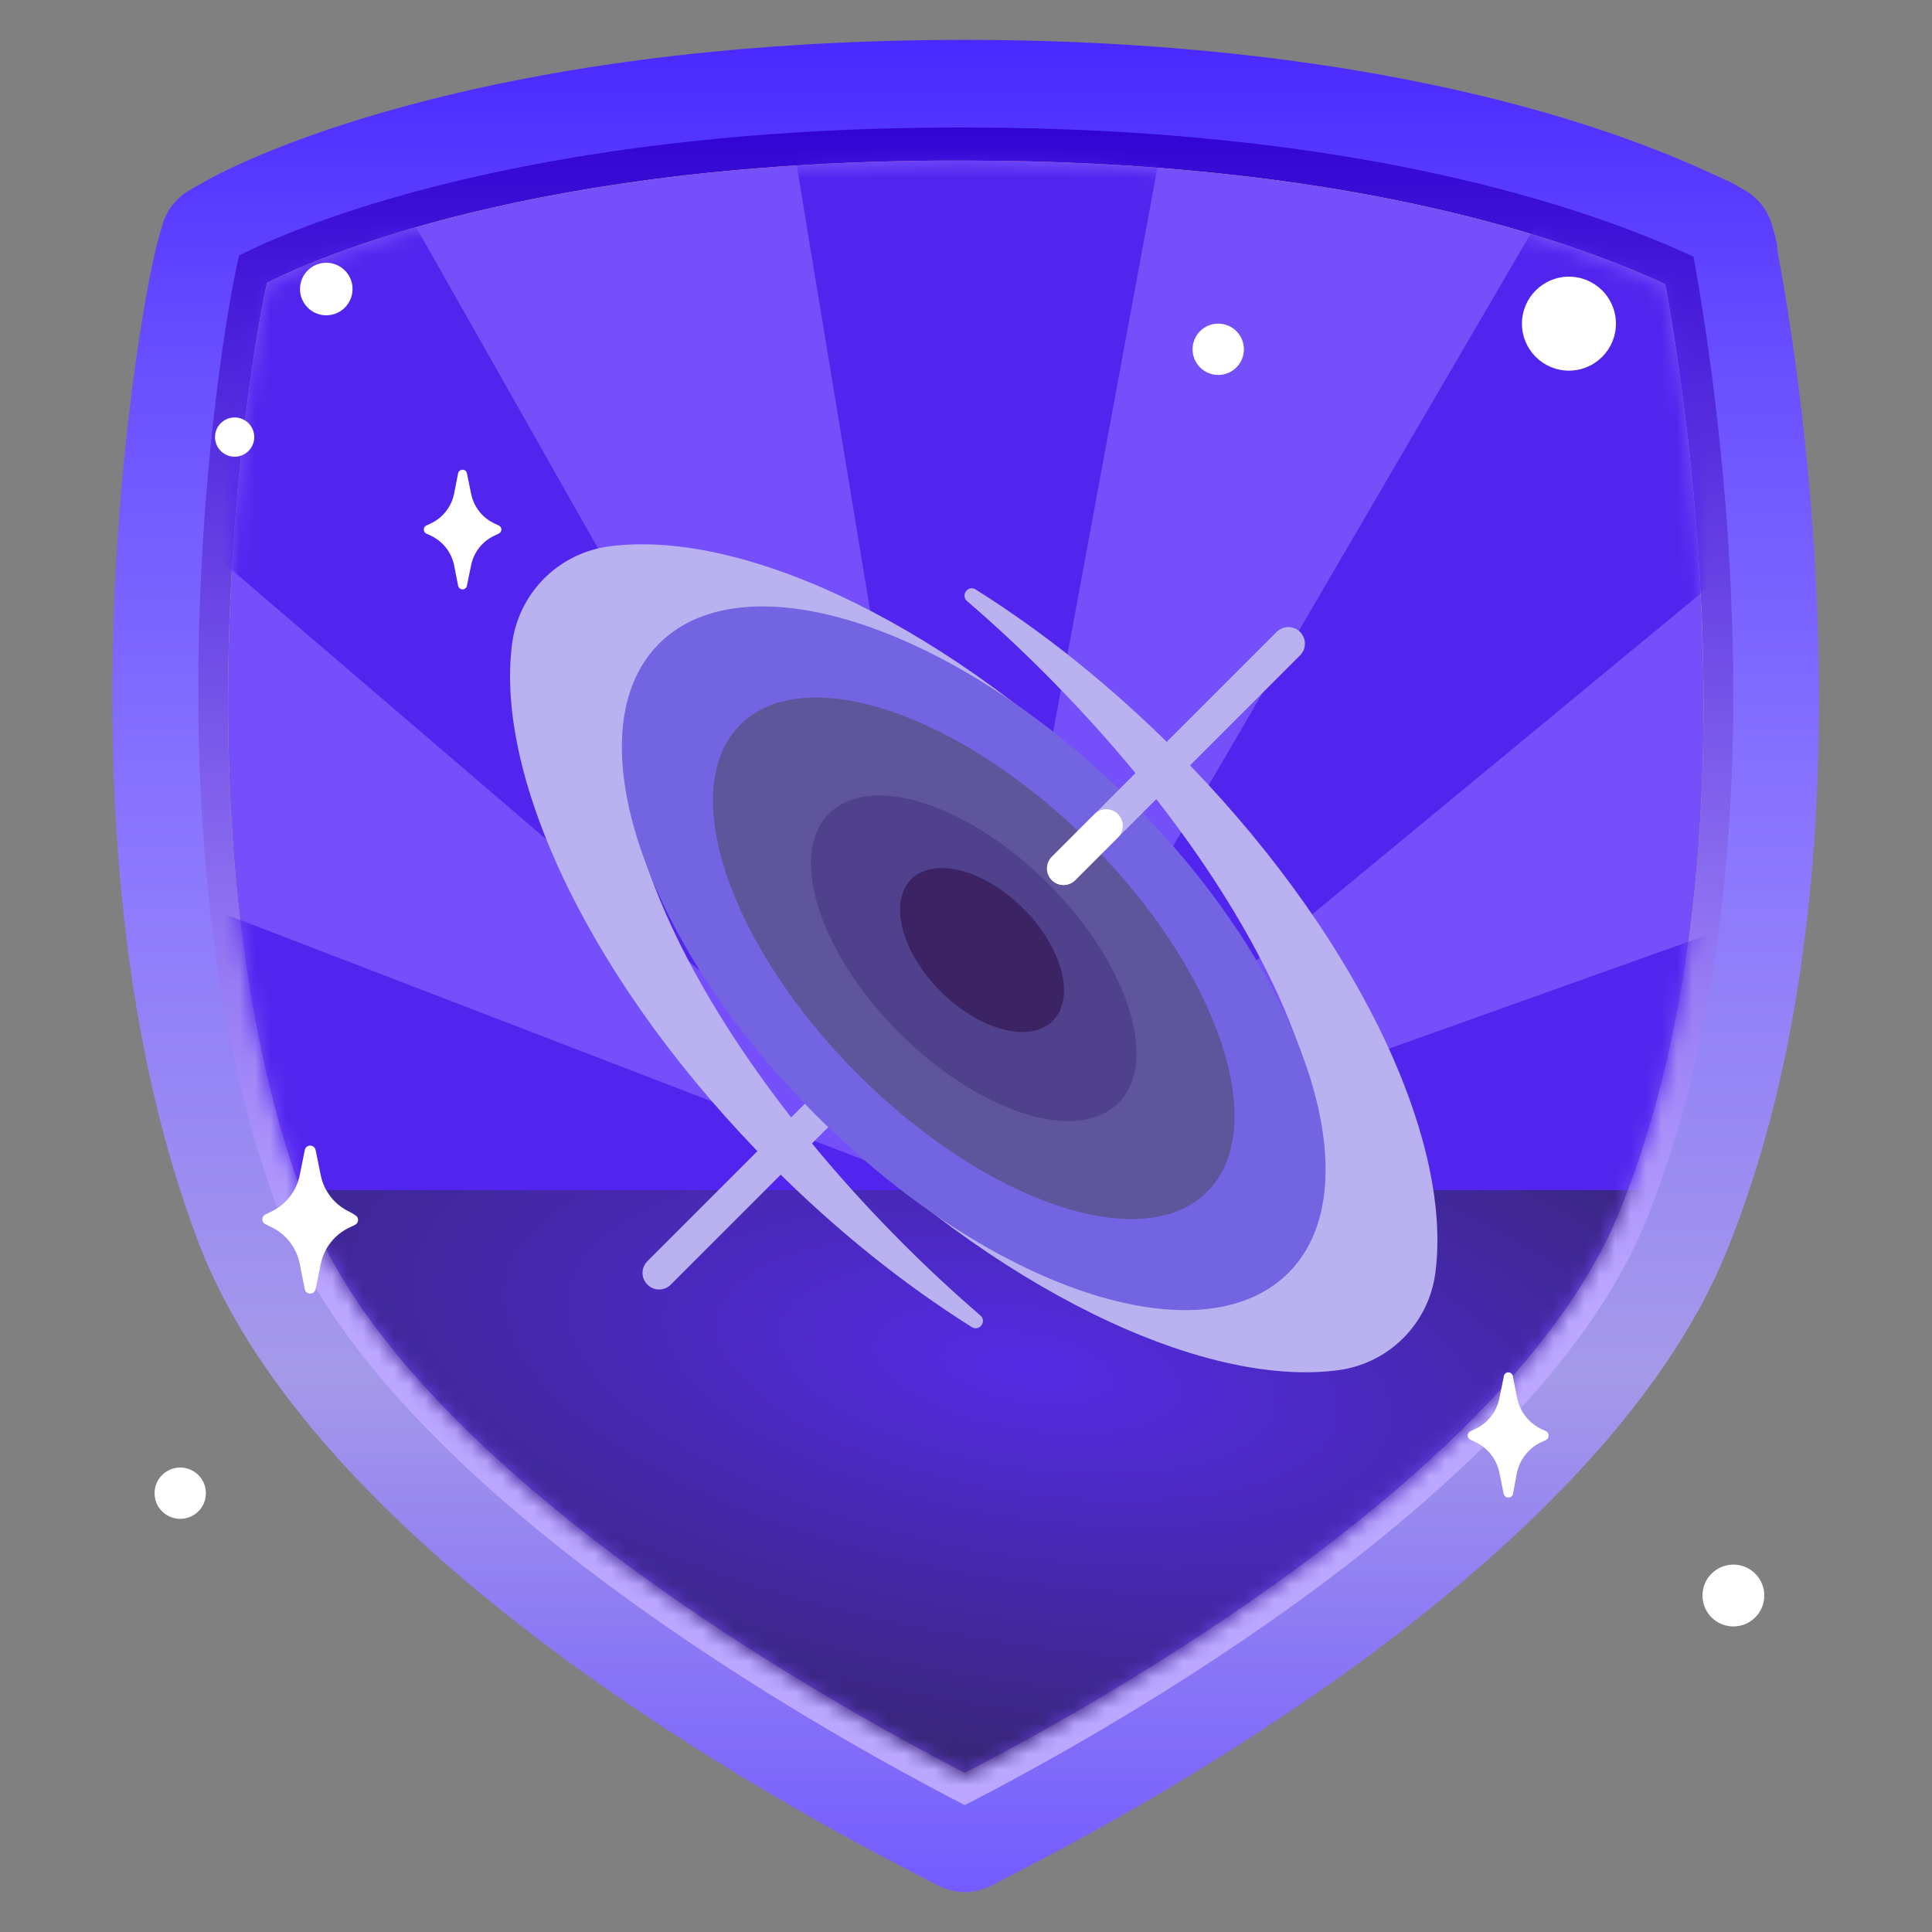 <svg width="125" height="125" viewBox="0 0 125 125" fill="none" xmlns="http://www.w3.org/2000/svg">
<rect x="0" y="0" width="125" height="125" fill="#808080" stroke="none"/>
<g clip-path="url(#clip0_781_11568)">
<path d="M62.45 122.42C61.853 122.419 61.264 122.278 60.73 122.01L59.23 121.23C47.73 115.34 20.23 99.56 12.88 80.49C2.82 54.18 9.12 19.13 10.28 15.34L10.52 14.51C10.794 13.579 11.417 12.791 12.26 12.31L13.01 11.88C14.67 10.88 30.19 2.58 62.45 2.58C81.85 2.58 99.21 5.75 111.35 11.51L111.62 11.63C111.8 11.699 111.974 11.783 112.14 11.88L112.89 12.31C113.73 12.794 114.353 13.581 114.63 14.51L114.88 15.37C114.88 15.51 114.95 15.66 114.98 15.8V16.11C116.67 25.11 121.44 56.29 111.98 80.29C104.64 99.55 77.12 115.34 65.62 121.23L64.12 122.01C63.602 122.272 63.031 122.412 62.45 122.42Z" fill="url(#paint0_linear_781_11568)"/>
<path d="M15.47 16.53C14 22.7 9.12 55.1 18.13 78.67C24.92 96.34 53.47 112.18 62.42 116.79C71.42 112.18 99.91 96.32 106.71 78.45C115.6 55.95 111.31 26.19 109.57 16.61C102.67 13.4 87.64 8.25 62.41 8.25C33.51 8.21 18.59 14.94 15.47 16.53Z" fill="url(#paint1_linear_781_11568)"/>
<path d="M17.28 18.3C15.91 24.23 11.18 55.38 19.84 78.05C26.37 95.05 53.84 110.27 62.42 114.7C71 110.27 98.47 95 105 77.84C113.54 56.21 109.42 27.61 107.74 18.39C101.11 15.31 86.66 10.39 62.4 10.39C34.63 10.3 20.28 16.78 17.28 18.3Z" fill="url(#paint2_linear_781_11568)"/>
<path d="M17.28 18.3C15.91 24.23 11.18 55.38 19.84 78.05C26.37 95.05 53.84 110.27 62.42 114.7C71 110.27 98.47 95 105 77.84C113.54 56.21 109.42 27.61 107.74 18.39C101.11 15.31 86.66 10.39 62.4 10.39C34.63 10.3 20.28 16.78 17.28 18.3Z" fill="#754FF9"/>
<mask id="mask0_781_11568" style="mask-type:luminance" maskUnits="userSpaceOnUse" x="14" y="10" width="97" height="105">
<path d="M17.28 18.52C15.91 24.45 11.18 55.6 19.84 78.26C26.37 95.26 53.84 110.49 62.42 114.92C71 110.48 98.47 95.23 105 78.05C113.54 56.42 109.42 27.81 107.74 18.6C101.11 15.52 86.66 10.6 62.4 10.6C34.63 10.52 20.28 17 17.28 18.52Z" fill="white"/>
</mask>
<g mask="url(#mask0_781_11568)">
<path d="M-62.1 77.86L62.55 77.61L-53.2 33.07" fill="#5225EE"/>
<path d="M62.551 77.611L84.871 -43.229C70.903 -45.789 56.6 -45.941 42.581 -43.679L62.581 77.611H62.551Z" fill="#5225EE"/>
<path d="M-31.24 -2.75L62.55 77.611L1.88 -29.52C-10.608 -22.553 -21.81 -13.499 -31.24 -2.75Z" fill="#5225EE"/>
<path d="M179.29 35.9L62.55 77.61L187.1 77.36" fill="#5225EE"/>
<path d="M157.74 -0.999C148.397 -12.09 137.189 -21.465 124.62 -28.699L62.55 77.611L157.74 -0.999Z" fill="#5225EE"/>
<rect x="12" y="77" width="100" height="40" fill="url(#paint3_radial_781_11568)"/>
</g>
<g clip-path="url(#clip1_781_11568)">
<path d="M58.446 80.482C43.8 65.837 36.747 49.146 42.691 43.202C48.189 37.703 62.883 43.333 76.648 55.8C75.585 54.598 74.472 53.407 73.3 52.235C61.656 40.591 48.198 34.2 39.436 35.347C37.837 35.553 36.35 36.284 35.21 37.424C34.069 38.565 33.339 40.051 33.132 41.651C31.985 50.413 38.376 63.87 50.02 75.514C54.174 79.668 58.557 83.151 62.876 85.863C63.366 86.17 63.868 85.488 63.43 85.11C61.712 83.63 60.049 82.086 58.446 80.482Z" fill="#B9B1F0"/>
<path d="M67.554 43.519C82.2 58.164 89.254 74.855 83.31 80.799C77.811 86.297 63.117 80.668 49.352 68.201C50.415 69.403 51.529 70.594 52.7 71.765C64.344 83.409 77.802 89.801 86.564 88.654C89.861 88.222 92.436 85.647 92.868 82.35C94.015 73.588 87.624 60.13 75.98 48.486C71.826 44.333 67.443 40.85 63.124 38.138C62.634 37.83 62.132 38.513 62.57 38.891C64.289 40.371 65.951 41.914 67.554 43.519Z" fill="#B9B1F0"/>
<path d="M52.599 70.885L41.885 81.599C41.786 81.699 41.707 81.817 41.653 81.947C41.599 82.077 41.571 82.216 41.571 82.357C41.571 82.497 41.599 82.637 41.653 82.767C41.707 82.897 41.786 83.015 41.885 83.114C41.985 83.214 42.103 83.293 42.233 83.347C42.363 83.401 42.502 83.428 42.643 83.428C42.783 83.428 42.923 83.401 43.053 83.347C43.183 83.293 43.301 83.214 43.4 83.114L54.114 72.4L52.599 70.885Z" fill="#B9B1F0"/>
<path d="M52.822 72.179C64.065 83.421 77.736 87.978 83.357 82.357C88.979 76.736 84.421 63.065 73.179 51.822C61.936 40.579 48.265 36.022 42.643 41.643C37.022 47.265 41.579 60.936 52.822 72.179Z" fill="#7364E1"/>
<path d="M55.5 69.501C63.844 77.844 73.966 81.25 78.108 77.108C82.25 72.966 78.844 62.844 70.501 54.5C62.157 46.157 52.035 42.751 47.893 46.893C43.751 51.035 47.156 61.157 55.5 69.501Z" fill="#5F559B"/>
<path d="M58.179 66.821C63.35 71.993 69.701 74.027 72.364 71.364C75.027 68.701 72.993 62.35 67.822 57.178C62.65 52.007 56.299 49.973 53.636 52.636C50.973 55.299 53.007 61.65 58.179 66.821Z" fill="#50418C"/>
<path d="M84.115 40.886C84.015 40.787 83.897 40.708 83.767 40.654C83.637 40.6 83.498 40.572 83.357 40.572C83.216 40.572 83.077 40.6 82.947 40.654C82.817 40.708 82.699 40.787 82.599 40.886L68.043 55.443C67.847 55.644 67.737 55.915 67.739 56.197C67.741 56.479 67.854 56.748 68.053 56.948C68.252 57.147 68.522 57.26 68.803 57.261C69.085 57.263 69.356 57.154 69.558 56.958L84.115 42.401C84.214 42.302 84.293 42.184 84.347 42.054C84.401 41.924 84.428 41.784 84.428 41.644C84.428 41.503 84.401 41.364 84.347 41.234C84.293 41.104 84.214 40.986 84.115 40.886Z" fill="#B9B1F0"/>
<path d="M72.329 52.671C72.229 52.572 72.111 52.493 71.981 52.439C71.851 52.385 71.712 52.357 71.571 52.357C71.43 52.357 71.291 52.385 71.161 52.439C71.031 52.493 70.913 52.572 70.814 52.671L68.043 55.442C67.847 55.644 67.737 55.915 67.739 56.197C67.741 56.478 67.854 56.748 68.053 56.947C68.252 57.146 68.522 57.259 68.803 57.261C69.085 57.263 69.356 57.154 69.558 56.957L72.329 54.186C72.428 54.087 72.507 53.969 72.561 53.839C72.615 53.709 72.643 53.57 72.643 53.429C72.643 53.288 72.615 53.149 72.561 53.019C72.507 52.889 72.428 52.771 72.329 52.671Z" fill="white"/>
<path d="M66.214 58.788C63.685 56.258 60.435 55.406 58.956 56.885C57.476 58.364 58.328 61.614 60.858 64.144C63.388 66.674 66.638 67.526 68.117 66.046C69.596 64.567 68.744 61.318 66.214 58.788Z" fill="#3C2364"/>
</g>
<path d="M21.11 20.4C22.049 20.4 22.81 19.639 22.81 18.7C22.81 17.761 22.049 17 21.11 17C20.171 17 19.41 17.761 19.41 18.7C19.41 19.639 20.171 20.4 21.11 20.4Z" fill="white"/>
<path d="M112.15 105.23C113.254 105.23 114.15 104.335 114.15 103.23C114.15 102.126 113.254 101.23 112.15 101.23C111.045 101.23 110.15 102.126 110.15 103.23C110.15 104.335 111.045 105.23 112.15 105.23Z" fill="white"/>
<path d="M101.51 23.98C103.189 23.98 104.55 22.619 104.55 20.94C104.55 19.261 103.189 17.9 101.51 17.9C99.831 17.9 98.47 19.261 98.47 20.94C98.47 22.619 99.831 23.98 101.51 23.98Z" fill="white"/>
<path d="M78.82 24.259C79.737 24.259 80.48 23.516 80.48 22.599C80.48 21.683 79.737 20.939 78.82 20.939C77.903 20.939 77.16 21.683 77.16 22.599C77.16 23.516 77.903 24.259 78.82 24.259Z" fill="white"/>
<path d="M11.66 98.269C12.577 98.269 13.32 97.526 13.32 96.609C13.32 95.692 12.577 94.949 11.66 94.949C10.743 94.949 10 95.692 10 96.609C10 97.526 10.743 98.269 11.66 98.269Z" fill="white"/>
<path d="M15.18 29.55C15.882 29.55 16.45 28.981 16.45 28.28C16.45 27.578 15.882 27.01 15.18 27.01C14.479 27.01 13.91 27.578 13.91 28.28C13.91 28.981 14.479 29.55 15.18 29.55Z" fill="white"/>
<path d="M32.27 34.001L32 33.871C31.612 33.693 31.271 33.425 31.007 33.089C30.743 32.754 30.562 32.36 30.48 31.941L30.21 30.621C30.198 30.555 30.164 30.496 30.113 30.454C30.061 30.412 29.997 30.39 29.93 30.391C29.863 30.391 29.798 30.414 29.745 30.456C29.693 30.497 29.656 30.555 29.64 30.621L29.38 31.941C29.296 32.359 29.115 32.752 28.851 33.087C28.587 33.422 28.247 33.691 27.86 33.871L27.58 34.001C27.53 34.023 27.488 34.059 27.46 34.106C27.431 34.152 27.418 34.206 27.42 34.261C27.419 34.315 27.433 34.368 27.462 34.414C27.49 34.461 27.531 34.498 27.58 34.521L27.86 34.651C28.246 34.83 28.585 35.096 28.849 35.43C29.113 35.763 29.295 36.154 29.38 36.571L29.64 37.891C29.652 37.959 29.688 38.02 29.741 38.064C29.794 38.108 29.861 38.132 29.93 38.131C29.998 38.131 30.064 38.107 30.115 38.063C30.167 38.019 30.201 37.958 30.21 37.891L30.48 36.571C30.564 36.154 30.746 35.762 31.01 35.428C31.274 35.095 31.613 34.828 32 34.651L32.27 34.521C32.32 34.498 32.363 34.461 32.393 34.415C32.423 34.369 32.44 34.316 32.44 34.261C32.441 34.205 32.425 34.151 32.395 34.105C32.364 34.059 32.321 34.022 32.27 34.001Z" fill="white"/>
<path d="M22.96 78.601L22.63 78.411C22.151 78.19 21.732 77.86 21.405 77.446C21.078 77.032 20.854 76.548 20.75 76.031L20.42 74.411C20.404 74.33 20.36 74.257 20.297 74.204C20.233 74.151 20.153 74.122 20.07 74.121C19.987 74.12 19.906 74.148 19.841 74.202C19.777 74.255 19.734 74.329 19.72 74.411L19.39 76.041C19.284 76.556 19.059 77.039 18.733 77.45C18.406 77.862 17.987 78.191 17.51 78.411L17.18 78.571C17.118 78.599 17.065 78.643 17.028 78.7C16.991 78.757 16.972 78.823 16.972 78.891C16.972 78.959 16.991 79.025 17.028 79.082C17.065 79.139 17.118 79.184 17.18 79.211L17.51 79.371C17.988 79.592 18.408 79.923 18.735 80.336C19.061 80.75 19.286 81.234 19.39 81.751L19.72 83.411C19.734 83.492 19.778 83.566 19.842 83.617C19.907 83.668 19.988 83.695 20.07 83.691C20.152 83.693 20.232 83.666 20.296 83.615C20.36 83.563 20.404 83.491 20.42 83.411L20.75 81.781C20.855 81.266 21.081 80.784 21.407 80.372C21.734 79.96 22.153 79.631 22.63 79.411L22.96 79.251C23.022 79.224 23.075 79.179 23.111 79.122C23.148 79.065 23.168 78.999 23.168 78.931C23.168 78.863 23.148 78.797 23.111 78.74C23.075 78.683 23.022 78.639 22.96 78.611V78.601Z" fill="white"/>
<path d="M100.04 92.601L99.75 92.471C99.348 92.284 98.994 92.006 98.718 91.659C98.442 91.312 98.251 90.905 98.16 90.471L97.89 89.091C97.89 89.011 97.858 88.935 97.802 88.879C97.746 88.823 97.669 88.791 97.59 88.791C97.51 88.791 97.434 88.823 97.378 88.879C97.322 88.935 97.29 89.011 97.29 89.091L97.01 90.471C96.921 90.906 96.731 91.314 96.454 91.661C96.178 92.009 95.824 92.286 95.42 92.471L95.14 92.601C95.086 92.626 95.041 92.665 95.009 92.715C94.977 92.764 94.96 92.822 94.96 92.881C94.96 92.939 94.977 92.995 95.009 93.043C95.041 93.092 95.087 93.129 95.14 93.151L95.42 93.281C95.824 93.466 96.178 93.743 96.454 94.091C96.731 94.438 96.921 94.846 97.01 95.281L97.29 96.661C97.307 96.727 97.346 96.786 97.4 96.828C97.455 96.87 97.521 96.893 97.59 96.893C97.659 96.893 97.725 96.87 97.78 96.828C97.834 96.786 97.873 96.727 97.89 96.661L98.14 95.301C98.231 94.867 98.422 94.46 98.698 94.113C98.974 93.766 99.328 93.488 99.73 93.301L100.02 93.171C100.072 93.149 100.117 93.111 100.147 93.063C100.178 93.014 100.192 92.958 100.19 92.901C100.198 92.842 100.188 92.781 100.161 92.728C100.134 92.675 100.092 92.63 100.04 92.601Z" fill="white"/>
</g>
<defs>
<linearGradient id="paint0_linear_781_11568" x1="62.5" y1="122.42" x2="62.5" y2="2.58" gradientUnits="userSpaceOnUse">
<stop stop-color="#745BFF"/>
<stop offset="0.28" stop-color="#A599E9"/>
<stop offset="0.57" stop-color="#8B76FF"/>
<stop offset="0.82" stop-color="#6A50FF"/>
<stop offset="1" stop-color="#4A29FF"/>
</linearGradient>
<linearGradient id="paint1_linear_781_11568" x1="62.5" y1="8.21" x2="62.5" y2="116.79" gradientUnits="userSpaceOnUse">
<stop stop-color="#3204D3"/>
<stop offset="0.7" stop-color="#BBA7FF"/>
</linearGradient>
<linearGradient id="paint2_linear_781_11568" x1="62.5" y1="114.7" x2="62.5" y2="10.3" gradientUnits="userSpaceOnUse">
<stop stop-color="#FF8500"/>
<stop offset="0.7" stop-color="#FFA34E"/>
</linearGradient>
<radialGradient id="paint3_radial_781_11568" cx="0" cy="0" r="1" gradientUnits="userSpaceOnUse" gradientTransform="translate(66.5 88.5) rotate(98.973) scale(28.853 72.133)">
<stop stop-color="#542BE4"/>
<stop offset="1" stop-color="#34256B"/>
</radialGradient>
<clipPath id="clip0_781_11568">
<rect width="125" height="125" fill="white"/>
</clipPath>
<clipPath id="clip1_781_11568">
<rect width="60" height="60" fill="white" transform="translate(33 32)"/>
</clipPath>
</defs>
</svg>
